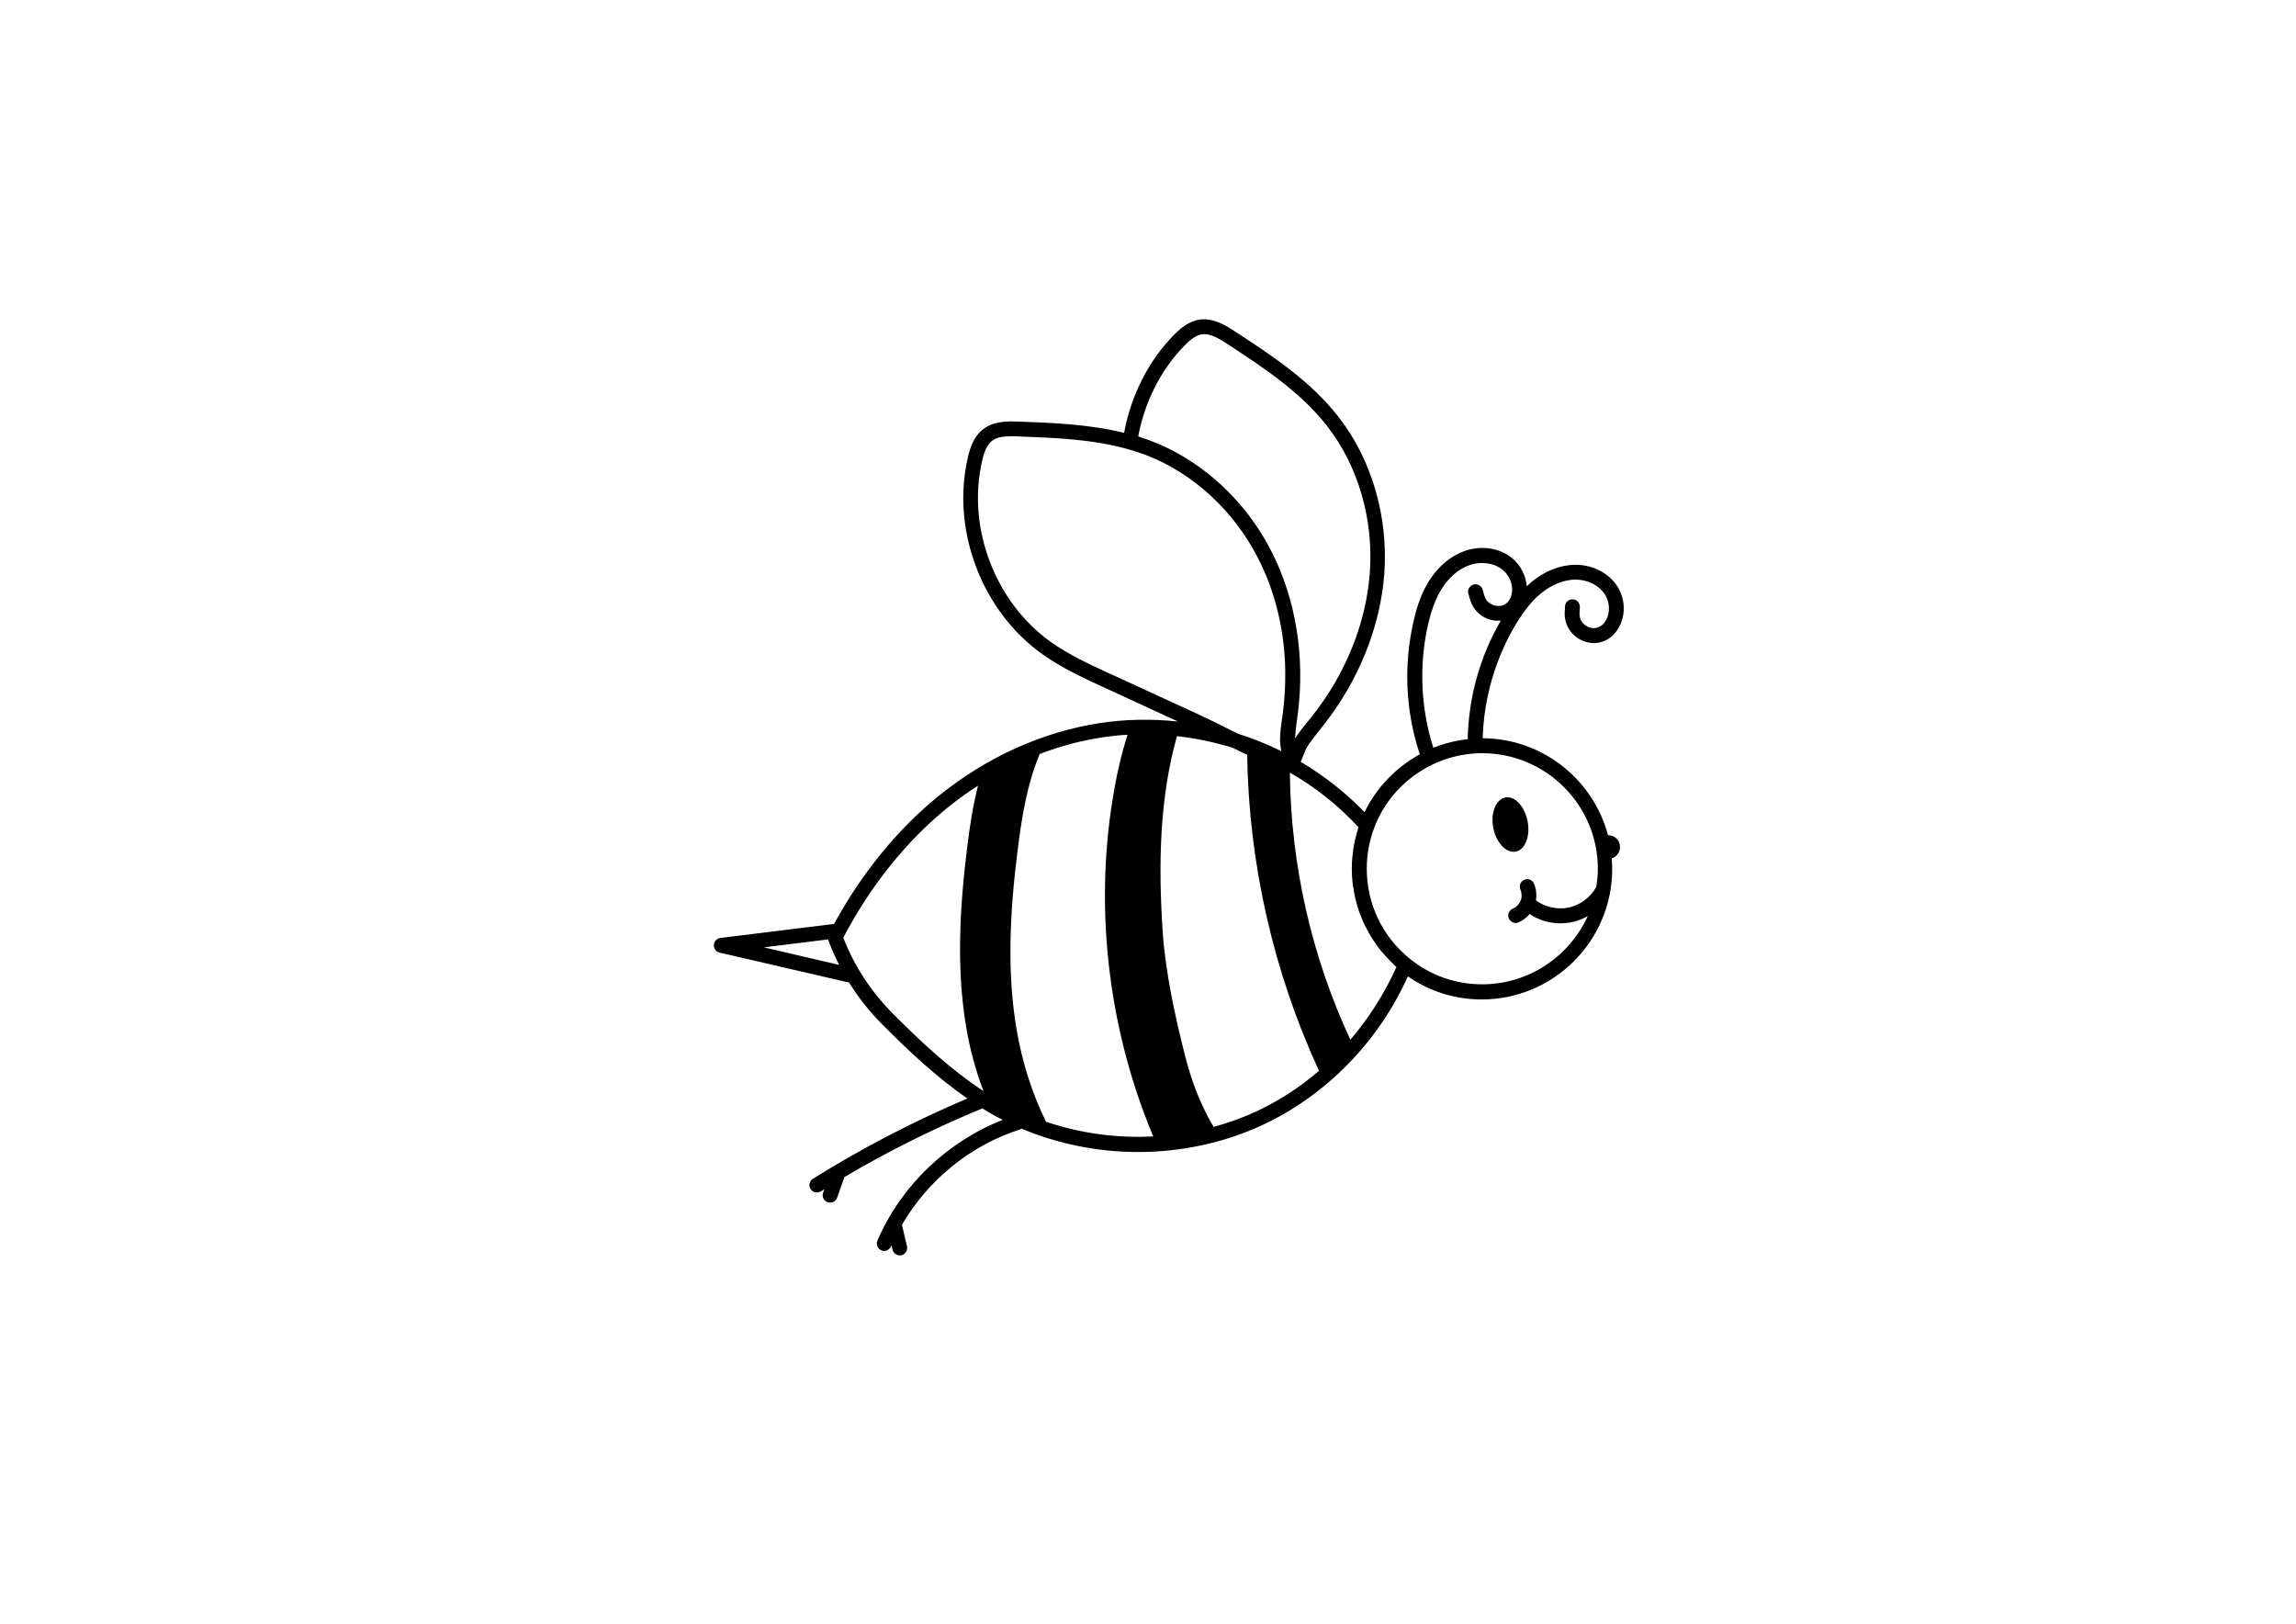 <?xml version='1.0' encoding='UTF-8'?>
<svg xmlns="http://www.w3.org/2000/svg" xmlns:xlink="http://www.w3.org/1999/xlink" width="297" height="210" viewBox="0 0 297 210">
  <rect x="0" y="0" width="297" height="210" fill="white"/>
  <g transform="translate(74.5,31.0) scale(0.206)"><g id="Слой_3">
	<path d="M590.1,384.2c5.9-1.1,9.3-9.6,7.5-19c-1.8-9.4-8-16.1-14-15c-5.9,1.1-9.3,9.6-7.6,19C577.9,378.6,584.1,385.3,590.1,384.2"/>
</g>
<g id="Слой_2">
	<path d="M648.4,373.9c-0.1,0-0.2,0-0.3,0c-9.3-34.9-41-60.7-78.7-60.9c0.7-25.2,8.1-50.7,21.2-72.2c5.2-8.5,10.2-14.6,15.7-19   c6.6-5.3,14.1-8.3,21.2-8.4h0.2c7.6,0,14.8,3.6,18.4,9.3c3.8,5.9,3.3,14.1-1.1,18.6c-0.2,0.2-0.4,0.4-0.5,0.5   c-2.6,2.3-6,2.7-9.2,1.2c-2.6-1.3-5.4-4.2-5.1-8.6l0.2-3.7c0.1-2.6-1.8-4.8-4.4-4.9c-2.5-0.2-4.8,1.8-4.9,4.4l-0.2,3.7   c-0.4,7.4,3.7,14.3,10.4,17.5c6.6,3.2,14,2.2,19.4-2.6c0.4-0.3,0.7-0.7,1-1c7.4-7.7,8.4-20.6,2.2-30.2   c-5.4-8.4-15.4-13.5-26.3-13.5h-0.2c-9.2,0.1-18.8,3.8-27,10.5c-1.1,0.9-2.2,2-3.3,3c-0.6-6.7-3.9-13.3-9.4-17.8   c-7.8-6.3-19.1-8-29.5-4.4c-8.7,3-16.6,9.6-22.3,18.5c-4.4,6.9-7.6,15.2-10,26c-6.3,27.6-4.9,56.4,4,83.2   c-14.8,8.1-27.1,20.7-34.7,36.3c-12-12.3-25.4-22.9-40.1-31.6c0.7-1.5,1.3-3,1.9-4.5c0.7-1.9,1.4-3.7,2.2-4.9   c2.2-3.5,4.8-6.8,7.6-10.3l2.3-2.9c22.4-28.2,36-62.1,38.5-95.4c2.6-35.9-7.9-71.9-28.8-98.6c-17.6-22.6-41.6-38.3-64.8-53.5   c-5.4-3.5-13.4-8.8-22.4-7.5c-7.1,1-12.6,6-16.6,10.1c-15.7,16.2-26.5,37.7-30.8,61c-21.7-5.4-44.2-6.3-66-7.1   c-6.4-0.2-16.1-0.6-23,5.2c-5.5,4.5-7.7,11.2-9.1,17.3c-10.6,45.7,8.8,96.6,47,123.7c12,8.5,25.3,14.6,38,20.5l4.2,1.9   c14.2,6.6,28.5,13.1,42.7,19.7c-16.3-1.7-32.9-1.5-49.1,1c-35.9,5.5-70.9,21.3-101.1,45.7c-25.8,20.9-48.4,48.6-65.7,80.4   l-71.4,8.8c-2.2,0.3-4,2.1-4.1,4.4c-0.1,2.3,1.4,4.3,3.6,4.8l81.3,18.8c6,9.6,13.1,18.6,21.5,26.9c16,16.1,33.3,32.4,52.8,45.9   c-33.5,14.2-66.1,31.1-97,50.4c-2.2,1.4-2.8,4.2-1.5,6.4c0.9,1.4,2.4,2.2,4,2.2c0.8,0,1.7-0.2,2.5-0.7c0.7-0.5,1.5-0.9,2.2-1.4   l-0.8,2.2c-0.9,2.4,0.4,5.1,2.8,6c0.5,0.2,1,0.3,1.6,0.3c1.9,0,3.7-1.2,4.4-3.1l4.6-13c27.8-16.4,56.8-30.8,86.6-43.1   c2.8,1.7,5.6,3.4,8.5,5c1.4,0.8,2.9,1.4,4.3,2.2c-34.8,13.6-63.9,41.4-78.7,75.8c-1,2.4,0.1,5.1,2.4,6.1c0.6,0.3,1.2,0.4,1.8,0.4   c1.8,0,3.5-1.1,4.3-2.8c0.1-0.3,0.2-0.5,0.3-0.8l0.7,2.8c0.5,2.1,2.4,3.6,4.5,3.6c0.4,0,0.7,0,1.1-0.1c2.5-0.6,4-3.1,3.5-5.6   l-3.2-13.5c16.3-28.1,43.1-50,74.2-59.9c0.3-0.1,0.6-0.3,0.9-0.5c23.1,9.7,48.1,14.7,73.2,14.7c26.5,0,53-5.5,77.1-16.5   c40.4-18.5,73.8-52.5,92.3-93.8c13.7,9.5,29.6,14.5,46.4,14.5c45.1,0,81.9-36.7,81.9-81.9c0-2.3-0.2-4.5-0.3-6.7   c3-0.9,5.2-3.7,5.2-7C655.7,377.2,652.4,373.9,648.4,373.9 M535,242c2.2-9.7,5-17.1,8.8-23c4.5-7.2,10.7-12.4,17.4-14.7   c7.2-2.5,15.3-1.4,20.6,2.9c5.5,4.4,7.6,12.3,4.9,18c-0.1,0.2-0.2,0.5-0.4,0.7c-1.7,3-4.8,4.5-8.3,4c-2.9-0.4-6.4-2.3-7.6-6.5   l-1-3.6c-0.7-2.5-3.2-3.9-5.7-3.3c-2.5,0.7-4,3.2-3.3,5.7l1,3.6c2,7.1,8,12.4,15.4,13.3c1.4,0.2,2.7,0.1,4,0   c-13.2,22.7-20.3,48.3-20.8,74.5c-7.5,0.8-14.8,2.7-21.6,5.4C530.5,294.4,529.3,267.2,535,242 M381.8,66.8c3.2-3.3,7-6.7,11.3-7.4   c5-0.7,10.5,2.5,16,6.1c22.6,14.8,45.9,30.1,62.6,51.5c19.5,25,29.3,58.6,26.8,92.2c-2.3,31.5-15.2,63.6-36.5,90.3l-2.3,2.8   c-2.8,3.4-5.6,6.9-8.1,10.8c0-1.3,0.1-2.6,0.3-3.9c0.1-0.6,0.1-1.2,0.1-1.8c0.2-2,0.5-4.1,0.8-6.2l0.5-3.6   c4.6-35.7-1.2-71.8-16.4-101.6c-13.2-26.1-33.9-47.7-58.2-61.4c-5.6-3.2-11.4-5.9-17.4-8.2c-2.5-0.9-4.9-1.8-7.4-2.6   c-0.3-0.1-0.5-0.2-0.8-0.3C357.1,101.9,367.2,81.9,381.8,66.8 M410.9,307.8c-5.9-3-12.1-6.1-18.1-8.9   c-17.9-8.2-35.8-16.5-53.7-24.7l-4.2-1.9c-12.4-5.7-25.2-11.6-36.5-19.6c-35.2-25-53.1-71.9-43.3-114c1-4.5,2.6-9.4,5.9-12.2   c3.1-2.6,7.8-3.1,12.8-3.1c1.3,0,2.6,0,3.9,0.1c22.9,0.9,46.6,1.7,68.8,8c3.8,1,7.6,2.3,11.4,3.7c29.6,11.3,55.3,35,70.6,65.1   c1.8,3.5,3.4,7.1,5,10.8c6,14.8,9.9,30.8,11.3,47.4c0.4,4.1,0.6,8.3,0.6,12.5c0.1,8.4-0.3,16.9-1.4,25.4l-0.5,3.5   c-0.6,4.5-1.3,9.2-1.4,14c0,2.3,0.4,4.7,0.8,7c0,0.1,0,0.1,0,0.2c-8.7-4.3-17.8-8-27.1-10.9C414.3,309.5,412.6,308.6,410.9,307.8    M118,444.3l40.4-5c0,0,0,0.1,0,0.2c1.9,5.4,4.3,10.7,6.9,15.8L118,444.3z M167.9,438.2c17-32.5,39.7-60.8,65.8-81.9   c6.1-4.9,12.3-9.4,18.8-13.5c-3.3,12.9-5.3,26.1-6.9,39.3c-4.6,37.4-6.8,75.5-0.5,112.6c2.3,13.5,5.9,26.9,10.8,39.8   c-20.8-13.6-39.2-30.9-56.2-47.9C185.4,472.3,174.7,456,167.9,438.2 M295.2,553.8c-8.9-18-15-37.6-18.4-57.4   c-6.4-37.1-4.2-75.2,0.5-112.6c2.2-17.7,4.9-35.3,10.6-52.2c1-2.9,2.1-5.8,3.3-8.7c12.8-4.9,25.9-8.4,39.1-10.4   c5.3-0.8,10.7-1.4,16.1-1.7c-4.3,13.4-7.3,27.2-9.5,41.1c-11.3,70.9-2.1,144.9,25.6,211.1C339.8,564.2,316.8,561.1,295.2,553.8    M426.4,547.7c-8.4,3.8-17.1,6.9-26,9.3c-7.9-13.3-13.6-28-17.5-43.1c-6.5-25.3-12.8-54-14.5-80.1c-2.7-41.5-2-82.8,9-122.1   c11.9,1.3,23.6,3.8,35,7.3c3,1.5,6,3,9.1,4.4c1,68.3,16.5,136.4,45.1,198.4C454.5,532.3,440.9,541,426.4,547.7 M486.3,502.3   c-24.4-52.3-37.4-110-38-167.7c16,9.1,30.5,20.6,43.1,34.3c-0.3,0.8-0.5,1.7-0.7,2.5c-0.3,0.9-0.6,1.8-0.8,2.8   c-0.4,1.4-0.7,2.8-1,4.2c-0.2,0.9-0.4,1.8-0.5,2.6c-0.3,1.6-0.5,3.1-0.6,4.7c-0.1,0.8-0.2,1.5-0.3,2.3c-0.2,2.3-0.3,4.7-0.3,7   c0,3,0.2,6.1,0.5,9c0.1,1,0.3,1.9,0.5,2.9c0.3,2,0.6,4,1,5.9c0.3,1.1,0.6,2.2,0.9,3.4c0.5,1.7,0.9,3.5,1.5,5.2   c0.4,1.2,0.9,2.3,1.4,3.5c0.6,1.6,1.2,3.2,2,4.8c0.5,1.2,1.2,2.3,1.8,3.4c0.8,1.5,1.5,3,2.4,4.4c0.7,1.1,1.4,2.2,2.2,3.3   c0.9,1.4,1.8,2.7,2.8,4c0.8,1.1,1.7,2.1,2.6,3.1c1.1,1.3,2.1,2.5,3.3,3.7c0.9,1,1.9,1.9,2.9,2.9c0.8,0.7,1.4,1.5,2.2,2.2   C507.8,473.2,498,488.6,486.3,502.3 M569.1,467.5c-16.7,0-32.4-5.5-45.4-16c-17.3-13.9-27.1-34.5-27.1-56.6   c0-8.8,1.6-17.4,4.6-25.5c10.5-28.1,37.9-47,67.9-47c40,0,72.6,32.5,72.6,72.6c0,3.9-0.4,7.7-1,11.4c-3.6,6.6-10.4,11.6-17.7,13   c-6.9,1.3-14.5-0.4-20.2-4.6c0.6-3.5,0.2-7.2-1.2-10.5c-1-2.4-3.8-3.5-6.1-2.4c-2.4,1-3.5,3.8-2.4,6.1c0.9,2.2,1,4.8,0.1,7   c-0.9,2.2-2.7,4.1-4.9,5c-2.4,1-3.5,3.7-2.5,6.1c0.8,1.8,2.5,2.9,4.3,2.9c0.6,0,1.2-0.1,1.8-0.4c2.7-1.1,5.1-3,6.9-5.2   c5.8,3.8,12.6,5.8,19.4,5.8c2.2,0,4.4-0.2,6.6-0.6c3.7-0.7,7.3-2.1,10.6-3.9C623.8,449.9,598.5,467.5,569.1,467.5"/>
</g>
</g>
</svg>
